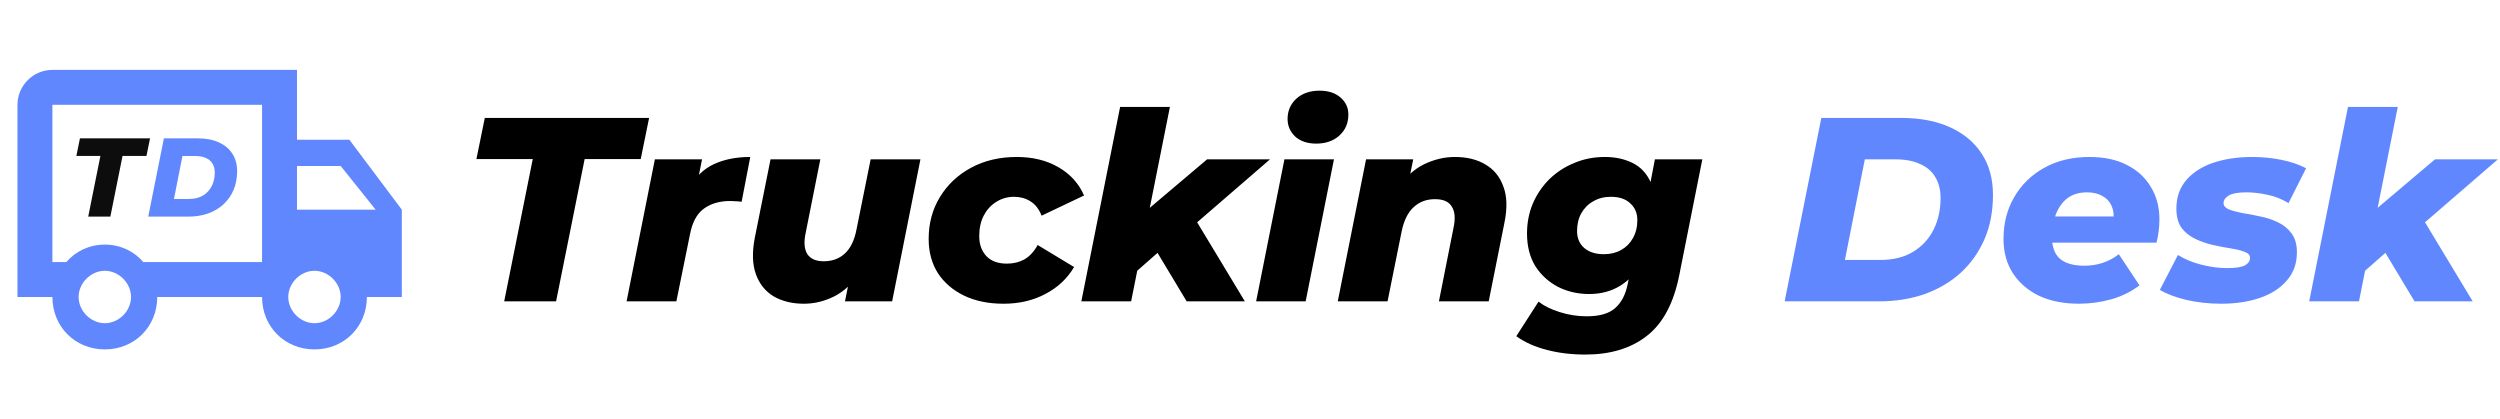<svg width="477" height="80" viewBox="0 0 477 80" fill="none" xmlns="http://www.w3.org/2000/svg">
<path d="M66.667 26.667H56.667V13.333H10C6.333 13.333 3.333 16.333 3.333 20V56.667H10C10 62.333 14.333 66.667 20 66.667C25.667 66.667 30 62.333 30 56.667H50C50 62.333 54.333 66.667 60 66.667C65.667 66.667 70 62.333 70 56.667H76.667V40L66.667 26.667ZM20 61.667C17.333 61.667 15 59.333 15 56.667C15 54 17.333 51.667 20 51.667C22.667 51.667 25 54 25 56.667C25 59.333 22.667 61.667 20 61.667ZM50 50H27.333C25.667 48 23 46.667 20 46.667C17 46.667 14.333 48 12.667 50H10V20H50V50ZM60 61.667C57.333 61.667 55 59.333 55 56.667C55 54 57.333 51.667 60 51.667C62.667 51.667 65 54 65 56.667C65 59.333 62.667 61.667 60 61.667ZM56.667 40V31.667H65L71.667 40H56.667Z" fill="#6187FF"/>
<path d="M16.832 41.333L19.157 29.749H14.571L15.253 26.4H28.629L27.947 29.749H23.381L21.056 41.333H16.832Z" fill="#0D0D0D"/>
<path d="M28.283 41.333L31.27 26.4H37.755C39.319 26.4 40.656 26.656 41.766 27.168C42.889 27.68 43.75 28.405 44.347 29.344C44.944 30.268 45.243 31.378 45.243 32.672C45.243 33.995 45.015 35.189 44.56 36.256C44.105 37.308 43.465 38.219 42.64 38.987C41.815 39.74 40.834 40.323 39.696 40.736C38.559 41.134 37.3 41.333 35.92 41.333H28.283ZM33.19 37.963H36.048C37.115 37.963 38.011 37.742 38.736 37.301C39.462 36.86 40.016 36.263 40.4 35.509C40.784 34.741 40.976 33.881 40.976 32.928C40.976 32.259 40.834 31.691 40.55 31.221C40.279 30.752 39.867 30.396 39.312 30.155C38.772 29.899 38.096 29.771 37.286 29.771H34.811L33.19 37.963Z" fill="#6187FF"/>
<path d="M96.2 57.5L101.65 30.35H90.9L92.5 22.5H123.85L122.25 30.35H111.55L106.1 57.5H96.2ZM119.551 57.5L124.951 30.4H133.951L132.401 38.1L131.501 35.9C132.701 33.733 134.285 32.2 136.251 31.3C138.218 30.4 140.518 29.95 143.151 29.95L141.501 38.5C141.101 38.433 140.735 38.4 140.401 38.4C140.068 38.367 139.718 38.35 139.351 38.35C137.285 38.35 135.585 38.85 134.251 39.85C132.951 40.817 132.085 42.433 131.651 44.7L129.051 57.5H119.551ZM153.369 57.95C151.169 57.95 149.252 57.483 147.619 56.55C146.019 55.583 144.886 54.167 144.219 52.3C143.552 50.433 143.486 48.117 144.019 45.35L147.019 30.4H156.519L153.719 44.45C153.352 46.183 153.452 47.517 154.019 48.45C154.619 49.383 155.669 49.85 157.169 49.85C158.769 49.85 160.102 49.367 161.169 48.4C162.269 47.4 163.019 45.867 163.419 43.8L166.119 30.4H175.619L170.219 57.5H161.219L162.769 49.85L163.969 52.05C162.669 54.083 161.069 55.583 159.169 56.55C157.302 57.483 155.369 57.95 153.369 57.95ZM191.488 57.95C188.588 57.95 186.072 57.433 183.938 56.4C181.805 55.367 180.138 53.933 178.938 52.1C177.772 50.233 177.188 48.067 177.188 45.6C177.188 42.6 177.905 39.933 179.338 37.6C180.772 35.233 182.755 33.367 185.288 32C187.822 30.633 190.722 29.95 193.988 29.95C197.055 29.95 199.705 30.6 201.938 31.9C204.205 33.2 205.838 35 206.838 37.3L198.738 41.15C198.238 39.883 197.522 38.967 196.588 38.4C195.688 37.833 194.655 37.55 193.488 37.55C192.222 37.55 191.072 37.883 190.038 38.55C189.038 39.183 188.255 40.05 187.688 41.15C187.122 42.25 186.838 43.55 186.838 45.05C186.838 46.617 187.288 47.883 188.188 48.85C189.088 49.817 190.405 50.3 192.138 50.3C193.372 50.3 194.472 50.033 195.438 49.5C196.438 48.933 197.288 48.017 197.988 46.75L204.938 50.95C203.638 53.15 201.805 54.867 199.438 56.1C197.105 57.333 194.455 57.95 191.488 57.95ZM215.569 52.9L217.669 41.1L230.319 30.4H242.319L227.219 43.45L221.819 47.4L215.569 52.9ZM206.319 57.5L213.719 20.4H223.219L215.819 57.5H206.319ZM226.419 57.5L220.169 47.1L226.869 39.85L237.519 57.5H226.419ZM239.668 57.5L245.068 30.4H254.518L249.118 57.5H239.668ZM251.118 27.4C249.452 27.4 248.118 26.95 247.118 26.05C246.152 25.117 245.668 24 245.668 22.7C245.668 21.167 246.218 19.883 247.318 18.85C248.452 17.817 249.935 17.3 251.768 17.3C253.435 17.3 254.768 17.733 255.768 18.6C256.768 19.467 257.268 20.55 257.268 21.85C257.268 23.483 256.702 24.817 255.568 25.85C254.435 26.883 252.952 27.4 251.118 27.4ZM277.595 29.95C279.895 29.95 281.845 30.433 283.445 31.4C285.045 32.333 286.178 33.733 286.845 35.6C287.545 37.433 287.611 39.733 287.045 42.5L284.045 57.5H274.545L277.345 43.4C277.711 41.667 277.595 40.333 276.995 39.4C276.428 38.467 275.361 38 273.795 38C272.195 38 270.845 38.5 269.745 39.5C268.645 40.5 267.878 42.033 267.445 44.1L264.745 57.5H255.245L260.645 30.4H269.645L268.095 38L266.895 35.8C268.195 33.767 269.795 32.283 271.695 31.35C273.628 30.417 275.595 29.95 277.595 29.95ZM302.504 67.65C299.804 67.65 297.338 67.35 295.104 66.75C292.871 66.183 290.938 65.317 289.304 64.15L293.554 57.55C294.621 58.383 295.971 59.05 297.604 59.55C299.271 60.083 300.988 60.35 302.754 60.35C305.221 60.35 307.038 59.817 308.204 58.75C309.371 57.717 310.154 56.217 310.554 54.25L311.404 50.05L313.304 43L314.804 35.35L315.754 30.4H324.804L320.404 52.5C319.338 57.867 317.271 61.733 314.204 64.1C311.171 66.467 307.271 67.65 302.504 67.65ZM303.204 56.1C301.071 56.1 299.104 55.65 297.304 54.75C295.504 53.817 294.054 52.5 292.954 50.8C291.888 49.067 291.354 46.983 291.354 44.55C291.354 42.517 291.721 40.617 292.454 38.85C293.221 37.083 294.271 35.533 295.604 34.2C296.971 32.867 298.554 31.833 300.354 31.1C302.154 30.333 304.104 29.95 306.204 29.95C308.204 29.95 309.971 30.333 311.504 31.1C313.071 31.867 314.238 33.133 315.004 34.9C315.804 36.667 316.004 39.067 315.604 42.1C315.271 45.067 314.554 47.6 313.454 49.7C312.388 51.767 310.988 53.35 309.254 54.45C307.521 55.55 305.504 56.1 303.204 56.1ZM306.004 48.5C307.271 48.5 308.371 48.233 309.304 47.7C310.271 47.167 311.021 46.417 311.554 45.45C312.121 44.45 312.404 43.3 312.404 42C312.404 40.667 311.954 39.6 311.054 38.8C310.188 37.967 308.954 37.55 307.354 37.55C306.088 37.55 304.971 37.833 304.004 38.4C303.038 38.933 302.271 39.7 301.704 40.7C301.171 41.667 300.904 42.8 300.904 44.1C300.904 45.433 301.354 46.5 302.254 47.3C303.188 48.1 304.438 48.5 306.004 48.5Z" fill="black"/>
<path d="M340.509 57.5L347.509 22.5H362.709C366.376 22.5 369.509 23.1 372.109 24.3C374.742 25.5 376.759 27.2 378.159 29.4C379.559 31.567 380.259 34.167 380.259 37.2C380.259 40.3 379.726 43.1 378.659 45.6C377.592 48.067 376.092 50.2 374.159 52C372.226 53.767 369.926 55.133 367.259 56.1C364.592 57.033 361.642 57.5 358.409 57.5H340.509ZM352.009 49.6H358.709C361.209 49.6 363.309 49.083 365.009 48.05C366.709 47.017 368.009 45.617 368.909 43.85C369.809 42.05 370.259 40.033 370.259 37.8C370.259 36.233 369.926 34.9 369.259 33.8C368.626 32.7 367.659 31.867 366.359 31.3C365.092 30.7 363.509 30.4 361.609 30.4H355.809L352.009 49.6ZM396.668 57.95C393.768 57.95 391.234 57.45 389.068 56.45C386.934 55.417 385.268 53.983 384.068 52.15C382.868 50.283 382.268 48.1 382.268 45.6C382.268 42.6 382.951 39.933 384.318 37.6C385.684 35.233 387.601 33.367 390.068 32C392.534 30.633 395.401 29.95 398.668 29.95C401.434 29.95 403.801 30.45 405.768 31.45C407.768 32.45 409.301 33.85 410.368 35.65C411.468 37.417 412.018 39.483 412.018 41.85C412.018 42.65 411.968 43.417 411.868 44.15C411.768 44.883 411.634 45.6 411.468 46.3H389.718L390.618 41.3H407.068L403.118 42.75C403.384 41.45 403.334 40.367 402.968 39.5C402.634 38.6 402.051 37.917 401.218 37.45C400.418 36.95 399.418 36.7 398.218 36.7C396.684 36.7 395.418 37.083 394.418 37.85C393.451 38.617 392.718 39.667 392.218 41C391.751 42.3 391.518 43.717 391.518 45.25C391.518 47.117 392.034 48.5 393.068 49.4C394.101 50.267 395.651 50.7 397.718 50.7C398.918 50.7 400.084 50.517 401.218 50.15C402.384 49.75 403.401 49.2 404.268 48.5L408.218 54.45C406.518 55.717 404.668 56.617 402.668 57.15C400.701 57.683 398.701 57.95 396.668 57.95ZM423.852 57.95C421.452 57.95 419.186 57.7 417.052 57.2C414.919 56.667 413.269 56.033 412.102 55.3L415.552 48.65C416.819 49.45 418.302 50.067 420.002 50.5C421.702 50.933 423.352 51.15 424.952 51.15C426.519 51.15 427.636 50.983 428.302 50.65C428.969 50.283 429.302 49.8 429.302 49.2C429.302 48.667 428.952 48.283 428.252 48.05C427.586 47.783 426.719 47.567 425.652 47.4C424.586 47.233 423.452 47.017 422.252 46.75C421.086 46.483 419.969 46.1 418.902 45.6C417.836 45.1 416.952 44.4 416.252 43.5C415.586 42.567 415.252 41.333 415.252 39.8C415.252 37.633 415.886 35.817 417.152 34.35C418.419 32.883 420.136 31.783 422.302 31.05C424.502 30.317 426.969 29.95 429.702 29.95C431.636 29.95 433.502 30.133 435.302 30.5C437.102 30.867 438.669 31.4 440.002 32.1L436.652 38.75C435.319 37.95 433.952 37.417 432.552 37.15C431.152 36.85 429.836 36.7 428.602 36.7C427.036 36.7 425.919 36.9 425.252 37.3C424.586 37.7 424.252 38.183 424.252 38.75C424.252 39.25 424.586 39.65 425.252 39.95C425.952 40.217 426.819 40.45 427.852 40.65C428.919 40.817 430.052 41.033 431.252 41.3C432.452 41.533 433.569 41.9 434.602 42.4C435.669 42.9 436.536 43.6 437.202 44.5C437.902 45.4 438.252 46.617 438.252 48.15C438.252 50.283 437.602 52.083 436.302 53.55C435.036 55.017 433.319 56.117 431.152 56.85C428.986 57.583 426.552 57.95 423.852 57.95ZM449.846 52.9L451.946 41.1L464.596 30.4H476.596L461.496 43.45L456.096 47.4L449.846 52.9ZM440.596 57.5L447.996 20.4H457.496L450.096 57.5H440.596ZM460.696 57.5L454.446 47.1L461.146 39.85L471.796 57.5H460.696Z" fill="#6187FF"/>
</svg>
